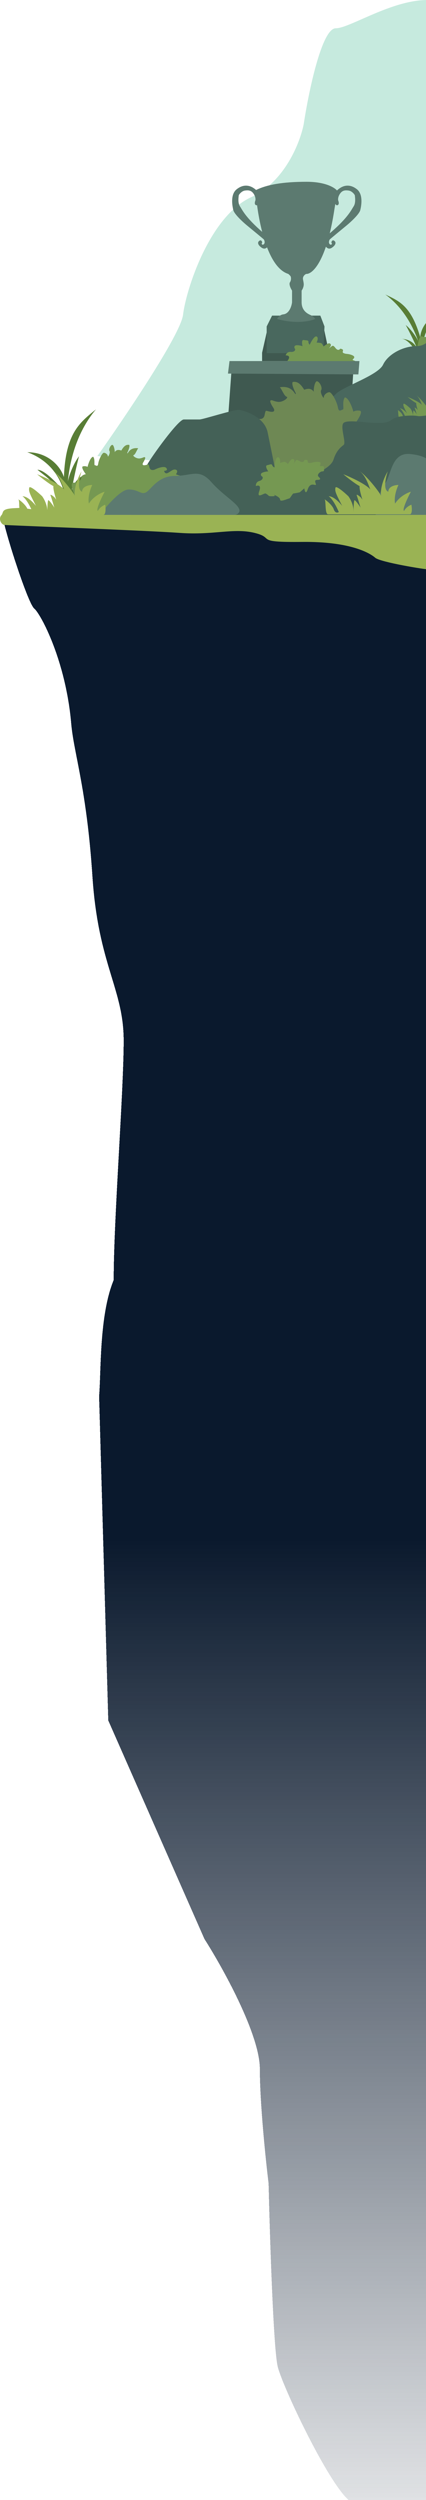 <svg width="512" height="2998" viewBox="0 0 512 2998" fill="none" xmlns="http://www.w3.org/2000/svg">
<g clip-path="url(#clip0_2360_8196)">
<path d="M220.004 377.42C217.204 401.02 150.171 500.253 117.004 546.92L581.504 583.42L605.504 148.92C600.837 110.587 582.104 28.62 544.504 7.42C497.504 -19.08 424.504 33.92 403.504 33.92C386.704 33.92 370.837 110.587 365.004 148.92C360.837 170.42 342.404 218.02 302.004 236.42C251.504 259.42 223.504 347.92 220.004 377.42Z" fill="#C6EADE"/>
<g filter="url(#filter0_d_2360_8196)">
<path d="M41.037 725.667C34.631 720.386 12.844 655.689 5.004 624H549.004V2998H426.391C405.872 2998 340.312 2860.68 333.806 2834.28C328.601 2813.15 324.297 2678.91 322.796 2614.44C319.293 2585.83 312.286 2518.31 312.286 2477.12C312.286 2435.92 267.912 2356.09 245.725 2321.32L130.119 2059.23L119.109 1670.38C121.611 1641.11 119.109 1573.34 136.625 1531.08C136.625 1457.14 148.636 1305.96 148.636 1243.91C148.636 1181.85 118.108 1153.46 111.101 1047.17C104.095 940.885 88.697 899.721 85.578 863.645C79.072 788.384 49.044 732.269 41.037 725.667Z" fill="url(#paint0_linear_2360_8196)" shape-rendering="crispEdges"/>
</g>
<path d="M522.504 610.213C518.504 610.213 509.004 609.426 503.004 606.279C499.004 608.574 498.504 610.213 492.004 610.213C486.804 610.213 480.504 607.59 478.004 606.279C478.504 608.136 478.704 611.852 475.504 611.852C471.504 611.852 455.004 606.279 451.004 606.279C447.004 606.279 456.504 610.869 448.004 610.869C441.204 610.869 438.171 607.809 437.504 606.279C438.004 608.027 437.804 611.393 433.004 610.869C427.004 610.213 429.004 613.492 422.004 611.852C415.004 610.213 411.004 608.901 408.004 608.901C405.004 608.901 405.504 611.524 400.504 610.869C396.504 610.344 391.171 608.246 389.004 607.262C390.171 608.464 391.804 610.869 389.004 610.869C385.504 610.869 376.504 611.524 372.504 610.213C368.504 608.901 365.004 608.574 363.004 610.213C361.004 611.852 340.004 609.229 340.004 607.262C337.504 610.869 336.004 610.869 331.504 610.869C327.004 610.869 316.004 613.164 314.504 610.213C313.004 607.262 307.504 611.852 301.004 611.852C294.504 611.852 283.504 611.524 274.004 610.213C266.404 609.164 247.504 609.776 239.004 610.213L201.504 610.869H182.504C181.004 610.869 173.504 611.524 173.004 610.869C172.504 610.213 168.504 608.901 162.004 609.557C155.504 610.213 155.504 612.836 150.004 611.852C145.604 611.065 139.504 608.464 137.004 607.262C137.837 608.464 139.004 610.869 137.004 610.869C134.504 610.869 123.504 608.246 122.004 608.246C120.504 608.246 121.504 610.213 116.504 610.213C112.504 610.213 105.171 607.59 102.004 606.279C102.837 607.59 103.504 610.213 99.504 610.213C94.504 610.213 86.504 609.885 76.504 607.262C66.504 604.639 73.004 610.869 68.004 610.869C63.969 610.869 38.769 612.363 27.352 608.805C30.521 608.338 24.677 607.737 22.656 606.273C22.377 605.966 22.157 605.64 22.004 605.295C22.004 605.659 22.255 605.983 22.656 606.273C23.604 607.317 25.242 608.147 27.352 608.805C26.051 608.996 23.231 609.165 18.004 609.361C1.004 610 4.504 614.196 2.004 617.5C-2.496 622 1.504 629 5.004 629.5C8.504 630 175.004 636.115 216.004 639.065C257.004 642.016 280.504 632.836 306.004 639.065C331.504 645.295 304.004 650.541 363.004 649.885C422.004 649.229 445.004 663.656 451.004 668.901C457.004 674.147 510.504 683 516.504 683H536.004V610.869L522.504 610.213Z" fill="#9AB354"/>
<path d="M315.004 423L321.004 396.5L389.504 395L395.504 423V433H315.004V423Z" fill="#3F5950"/>
<path d="M320.504 423.5V391.5L327.004 378.5H385.004L390.004 391.5L388.504 423.5H320.504Z" fill="#49685E"/>
<path d="M399.004 297C393.804 300.6 390.504 294.833 389.504 291.5C388.504 290.5 387.704 287.4 392.504 283C418.004 262 422.004 252 425.004 247.5C428.004 243 426.504 235.5 426.504 234.5C426.504 233.5 423.004 229 419.004 228.5C415.004 228 411.504 228 408.504 232.5C406.104 236.1 406.171 239.333 406.504 240.5C407.004 241.666 407.704 244.3 406.504 245.5C404.104 247.9 402.171 243.5 401.504 241L404.004 230C404.171 229.333 405.504 227.4 409.504 225C414.504 222 421.504 221 429.004 227C436.504 233 434.504 246 433.004 252C431.804 256.8 421.838 266 417.004 270C410.504 275.333 397.304 286.2 396.504 287C395.504 288 394.504 291.5 396.504 293C398.104 294.2 398.838 292.833 399.004 292C398.504 291.666 397.804 290.6 399.004 289C400.204 287.4 401.838 288.666 402.504 289.5C403.504 290.5 404.204 293.4 399.004 297Z" fill="#5C7A70"/>
<path d="M314.422 297C319.622 300.6 322.922 294.833 323.922 291.5C324.922 290.5 325.722 287.4 320.922 283C295.422 262 291.422 252 288.422 247.5C285.422 243 286.922 235.5 286.922 234.5C286.922 233.5 290.422 229 294.422 228.5C298.422 228 301.922 228 304.922 232.5C307.322 236.1 307.255 239.333 306.922 240.5C306.422 241.666 305.722 244.3 306.922 245.5C309.322 247.9 311.255 243.5 311.922 241L309.422 230C309.255 229.333 307.922 227.4 303.922 225C298.922 222 291.922 221 284.422 227C276.922 233 278.922 246 280.422 252C281.622 256.8 291.589 266 296.422 270C302.922 275.333 316.122 286.2 316.922 287C317.922 288 318.922 291.5 316.922 293C315.322 294.2 314.589 292.833 314.422 292C314.922 291.666 315.622 290.6 314.422 289C313.222 287.4 311.589 288.666 310.922 289.5C309.922 290.5 309.222 293.4 314.422 297Z" fill="#5C7A70"/>
<path d="M379.004 382.5C362.604 388.9 341.504 385.167 333.004 382.5C333.837 380.833 336.504 377.4 340.504 377C347.704 376.2 350.504 367 351.004 362.5V348.5C349.504 346.167 346.904 340.9 348.504 338.5C350.104 336.1 349.837 333.167 349.504 332C349.504 331.667 348.904 330.5 346.504 328.5C314.004 318.5 306.504 230.5 307.504 228C320.504 221.5 339.504 218 368.504 218C391.704 218 402.837 225.333 405.504 229C405.337 230.333 404.404 236.5 402.004 250.5C392.404 314.1 375.337 329 368.004 328.5C367.171 328.833 365.304 330 364.504 332C363.504 334.5 364.504 335.5 365.004 340C365.404 343.6 363.504 347.167 362.504 348.5V362.5C362.504 370 366.504 374.5 371.504 377C376.504 379.5 375.504 378.5 379.004 382.5Z" fill="#5C7A70"/>
<path d="M344.938 433.365C338.362 440.983 348.377 437.6 350.901 438.577C354.97 443.056 351.571 442.466 357.249 444.664C361.792 446.423 360.472 444.46 359.244 443.259C361.442 445.077 365.593 449.346 364.615 451.872C363.393 455.029 373.937 454.028 375.199 454.517C376.461 455.005 381.184 450.3 382.446 450.788C383.455 451.179 387.819 451.9 389.874 452.212L396.633 449.746C395.913 452.856 395.564 457.754 399.929 452.474C405.386 445.875 408.824 450.11 410.717 450.843C412.61 451.575 409.762 443.939 414.81 445.893C419.857 447.847 418.697 445.22 417.538 442.594C416.378 439.967 421.63 437.644 424.154 438.621C426.677 439.598 426.535 438.09 427.758 434.934C428.98 431.777 422.079 432.735 424.319 430.699C426.558 428.662 426.416 427.154 422.631 425.689C418.846 424.224 415.833 424.509 414.571 424.021C413.309 423.532 411.172 423.431 412.15 420.906C412.932 418.885 410.278 418.245 408.853 418.177C408.154 419.359 406.068 420.874 403.317 417.486C399.879 413.251 400.265 414.127 395.155 417.957C398.759 414.27 397.986 412.519 396.093 411.786C394.579 411.2 390.631 414.027 388.846 415.514C388.331 414.347 387.048 411.914 386.039 411.523C385.029 411.133 381.927 410.9 380.503 410.832C381.528 408.809 382.947 404.519 380.423 403.542C377.9 402.565 373.915 409.734 372.238 413.441C371.689 412.986 370.61 411.65 370.692 409.939C370.795 407.8 368.413 408.331 365.014 407.741C362.295 407.269 362.93 412.5 363.587 415.174C362.536 414.767 359.704 413.962 356.789 413.995C353.146 414.036 353.43 417.05 354.448 418.17C355.465 419.29 354.243 422.447 349.338 422C345.414 421.643 343.713 424.662 343.353 426.217C346.073 426.06 350.199 427.27 344.938 433.365Z" fill="#759852"/>
<path d="M278.004 447.5L274.004 503H421.004L424.504 447.5H278.004Z" fill="#3F5950"/>
<path d="M275.836 433L274.004 448L430.713 449L432.004 433H275.836Z" fill="#5C7A70"/>
<path d="M501.166 417.721C497.917 410.819 491.276 406.812 482.935 406.311C492.172 407.293 499.67 421.606 504.892 428.617L511.665 426.937C511.264 426.009 510.608 423.499 511.194 420.887C514.854 404.562 520.544 400.582 526.243 392.488C519.953 394.048 511.095 410.12 508.179 417.01C508.718 390.153 527.724 377.731 531.234 375.319C513.334 379.758 505.687 394.502 505.062 404.421C494.139 366.531 479.402 360.936 463.098 353.16C486.274 370.024 497.467 394.485 502.635 409.135C499.385 402.232 492.633 393.628 487.563 389.746C488.287 390.595 499.244 412.031 501.166 417.721Z" fill="#587D35"/>
<path d="M501.667 417.305C502.126 412.117 503.889 402.085 507.273 403.457C511.503 405.172 517.052 403.629 518.701 399.556C520.02 396.298 523.792 396.247 525.513 396.628C524.928 392.282 524.427 383.671 527.108 383.999C529.789 384.328 531.228 385.986 531.613 386.774C534.287 382.485 540.426 374.038 543.591 374.562C544.359 379.615 539.249 387.025 540.458 387.515C541.666 388.005 542.16 391.998 545.073 386.541C547.985 381.084 555.568 372.78 557.38 373.515C559.193 374.249 560.621 377.673 559.632 380.117C558.643 382.561 564.632 376.454 564.413 373.521C564.193 370.587 569.248 365.05 571.061 365.785C572.834 366.504 570.245 376.337 569.256 377.303C572.353 374.83 574.486 374.773 577.432 377.851C582.158 373.129 585.894 370.85 589.19 373.135C589.365 375.482 585.197 380.682 583.09 382.989C582.669 383.451 581.947 384.422 582.431 384.618C583.035 384.863 588.475 376.638 596.88 381.942C593.748 384.465 590.231 389.677 588.089 389.757C585.946 389.836 588.802 396.684 592.758 397.339C596.713 397.994 597.977 396.61 598.856 397.915C599.559 398.958 595.962 402.747 594.075 404.511C592.61 405.813 590.592 408.599 594.239 409.319C598.799 410.219 599.184 407.53 597.755 414.537C596.611 420.142 601.05 420.298 603.413 419.675C607.204 419 614.939 418.659 615.554 422.701C616.168 426.743 613.099 426.447 611.488 425.794C611.03 427.505 610.85 430.846 613.795 430.522C617.476 430.118 622.475 426.455 624.837 429.31C626.727 431.593 619.689 439.533 618.022 440.754C618.901 442.058 613.202 448.511 613.795 451.587C615.148 458.611 610.769 460.588 600.11 469.542L522.099 460.673C518.363 459.475 510.112 456.572 506.992 454.548C503.871 452.525 494.778 443.592 490.622 439.378C494.029 434.437 501.007 423.106 501.667 417.305Z" fill="#759852"/>
<path d="M599.756 437.369C607.874 446.035 606.296 464.45 604.492 472.575C606.07 483.182 608.28 502.771 604.492 496.271C599.756 488.147 542.928 510.489 484.07 534.185C425.213 557.881 391.386 533.508 381.915 510.489C372.444 487.47 395.445 481.376 403.564 472.575C411.682 463.773 454.303 450.233 460.392 437.369C466.48 424.505 484.747 415.027 500.983 415.027C517.22 415.027 517.22 397.424 542.928 397.424C568.636 397.424 589.608 426.536 599.756 437.369Z" fill="#49685E"/>
<path d="M524.662 479.345C513.837 481.512 499.405 497.851 493.542 505.75L528.044 547.049L605.168 577.515C620.052 573.679 649.819 563.298 649.819 552.465C649.819 541.633 638.092 521.773 632.229 513.197C627.944 505.75 618.834 487.605 616.669 474.606C613.963 458.357 602.462 453.618 588.932 460.388C575.401 467.159 538.192 476.637 524.662 479.345Z" fill="#5C7A70"/>
<path d="M480.26 501.01C478.115 501.01 478.973 492.71 478.115 491.866C477.042 490.811 482.764 494.679 483.836 497.845C484.695 500.377 486.34 500.072 487.055 499.603C485.982 497.024 483.193 491.444 480.618 489.755C483.836 489.755 487.412 493.624 489.2 495.735C484.909 487.645 484.552 486.59 484.909 484.48C485.195 482.792 490.512 487.294 493.134 489.755C494.207 491.162 496.352 494.89 496.352 498.548C496.352 503.12 496.352 492.218 497.068 492.218C497.701 492.218 500.302 495.809 500.885 496.871C500.477 495.655 499.103 490.892 498.498 489.404C497.926 487.997 499.928 489.521 501.001 490.459L502.074 491.866C501.359 489.756 500 485.113 500.286 483.425C497.425 482.018 492.18 477.915 489.916 476.039C494.445 477.798 504.22 482.159 507.08 485.535C505.65 482.018 503.862 476.391 499.928 473.929C504.577 476.742 512.444 486.59 513.875 489.404C513.303 483.495 516.497 476.86 518.166 474.28C516.855 478.032 515.091 485.816 518.524 486.942C518.524 483.565 522.815 482.721 524.96 482.721C523.888 484.832 521.957 490.107 522.815 494.328C525.676 489.826 530.682 487.528 532.828 486.942C530.801 490.693 527.106 498.337 528.536 498.9C529.681 496.649 532.112 495.383 533.185 495.031C533.543 497.024 533.829 501.01 532.112 501.01H480.26Z" fill="#759852"/>
<path d="M450.293 536.555C452.392 530.999 455.231 519.927 449.796 520.092C443.002 520.297 436.091 516.629 435.944 511.787C435.827 507.914 430.602 506.456 428.004 506.212C431.113 501.918 436.353 493.165 432.448 492.508C428.542 491.85 425.663 493.036 424.712 493.711C423.252 488.263 419.162 477.207 414.48 476.574C410.743 481.533 413.948 491.129 412.007 491.188C410.065 491.246 407.271 495.208 406.095 488.459C404.92 481.709 398.745 470.265 395.833 470.353C392.922 470.441 389.127 473.463 389.215 476.369C389.302 479.274 384.186 470.705 386.04 467.741C387.893 464.777 383.777 457.148 380.865 457.236C378.017 457.322 376.434 468.493 377.3 469.865C374.293 466.145 371.353 465.291 365.628 467.389C361.541 460.728 357.541 456.972 351.747 458.116C350.264 460.487 353.324 467.438 355.039 470.617C355.382 471.253 355.874 472.531 355.097 472.554C354.127 472.583 350.893 462.019 336.393 464.396C339.422 468.182 341.568 474.902 344.509 475.782C347.45 476.663 339.86 482.708 334.008 481.916C328.155 481.123 327.126 479.216 325.214 480.243C323.684 481.065 326.693 486.337 328.389 488.87C329.741 490.768 331.082 494.411 325.623 493.801C318.8 493.038 319.682 490.103 317.975 497.909C316.61 504.154 310.347 502.663 307.386 501.137C302.465 499.024 291.875 495.791 288.887 499.758C285.898 503.726 290.327 504.561 292.915 504.483C292.65 506.429 291.138 509.964 287.209 508.532C282.297 506.742 277.269 501.079 272.474 503.163C268.638 504.829 271.032 509.022 272.708 510.91C270.796 511.937 265.808 514.026 261.149 514.167C256.49 514.308 275.556 540.871 285.672 554.135L398.963 573.971C404.796 574.117 417.816 574.176 423.228 573.237C428.64 572.298 446.014 566.409 454.024 563.582C451.888 557.184 448.151 542.823 450.293 536.555Z" fill="#6E8854"/>
<path d="M176.928 557.205C173.14 564.246 161.368 587.22 155.956 597.827L157.309 617.461H277.731H455.657L614.64 591.056C616.895 588.574 620.729 580.495 618.022 568.037C614.64 552.465 556.459 515.905 549.694 503.042C542.928 490.178 508.425 500.333 502.337 498.979C496.248 497.625 477.305 498.302 471.217 503.042C465.128 507.781 459.716 507.104 450.244 507.104C440.773 507.104 417.771 503.042 413.035 507.104C408.3 511.166 416.418 530.8 413.035 533.508C409.653 536.216 404.241 540.279 400.858 551.111C397.475 561.944 375.15 570.068 371.091 571.422C367.844 572.506 342.677 565.555 330.499 561.944C328.921 554.045 324.952 534.321 321.705 518.613C317.645 498.979 292.614 492.209 287.202 491.532C281.79 490.855 243.904 503.042 239.845 503.042H220.902C214.137 503.042 181.664 548.403 176.928 557.205Z" fill="#446157"/>
<path d="M86.274 588.348C88.303 578.192 95.745 570.745 106.569 567.36C94.721 571.671 89.513 592.977 84.921 603.92H75.449C75.675 602.565 75.72 599.045 74.096 595.795C63.948 575.484 55.153 572.099 45.006 563.297C53.8 563.297 70.713 581.577 76.802 589.702C67.331 554.496 38.24 544.34 32.828 542.309C57.859 542.309 72.743 559.235 76.802 572.099C78.832 518.613 96.421 506.426 115.364 490.854C90.333 520.644 83.567 556.527 81.538 577.515C83.567 567.36 89.656 553.819 95.068 547.048C94.392 548.403 86.95 580.223 86.274 588.348Z" fill="#587D35"/>
<path d="M88.304 590.379C86.725 586.543 84.515 578.869 88.304 578.869C93.039 578.869 97.775 576.161 97.775 572.776C97.775 570.068 101.383 568.94 103.187 568.714C100.932 565.78 97.099 559.777 99.805 559.235C102.511 558.694 104.54 559.461 105.217 559.912C106.119 556.076 108.735 548.268 111.982 547.726C114.688 551.111 112.659 557.882 114.012 557.882C115.365 557.882 117.394 560.59 118.071 555.85C118.747 551.111 122.807 542.987 124.836 542.987C126.866 542.987 129.572 545.018 129.572 547.049C129.572 549.08 132.954 542.987 131.601 540.956C130.248 538.925 132.954 533.508 134.984 533.508C136.969 533.508 138.307 541.278 137.732 542.254C139.748 539.592 141.777 538.934 145.808 540.279C148.514 535.539 151.221 532.831 155.28 533.508C156.362 535.133 154.378 540.053 153.25 542.31C153.025 542.761 152.709 543.664 153.25 543.664C153.927 543.664 155.956 536.216 166.104 537.57C164.075 540.279 162.721 545.018 160.692 545.695C158.662 546.372 164.075 550.434 168.134 549.757C172.193 549.08 172.869 547.726 174.222 548.403C175.305 548.945 173.32 552.691 172.193 554.496C171.291 555.85 170.434 558.423 174.222 557.881C178.958 557.204 178.282 555.173 179.635 560.59C180.717 564.923 185.047 563.749 187.076 562.621C190.459 561.041 197.765 558.558 199.93 561.267C202.095 563.975 199.028 564.652 197.224 564.652C197.45 566.006 198.577 568.443 201.283 567.36C204.666 566.006 208.049 561.944 211.431 563.298C214.137 564.381 212.559 567.36 211.431 568.714C212.784 569.391 216.302 570.745 219.55 570.745C222.797 570.745 210.078 589.702 203.313 599.181L124.836 615.429C120.777 615.655 111.712 615.971 107.923 615.429C104.134 614.888 91.912 611.142 86.274 609.336C87.627 604.823 89.927 594.712 88.304 590.379Z" fill="#759852"/>
<path d="M154.602 586.994C144.86 586.994 127.316 607.756 120.1 617.46H126.188H282.466C283.819 617.46 287.201 616.106 287.878 612.721C287.878 604.597 268.935 595.118 254.052 578.192C239.168 561.267 230.373 570.745 210.077 570.745C189.782 570.745 181.663 586.994 175.575 590.379C169.486 593.764 166.78 586.994 154.602 586.994Z" fill="#5C7A70"/>
<path d="M462.422 580.405C455.927 588.529 452.274 608.885 451.597 617.461H618.699C624.111 617.461 618.699 603.288 618.699 600.039C618.699 595.976 600.433 589.883 600.433 584.467C600.433 579.05 578.107 567.541 571.342 567.541C564.577 567.541 525.338 558.739 519.926 556.708C514.514 554.677 517.22 547.23 493.542 544.522C469.863 541.814 470.54 570.249 462.422 580.405Z" fill="#5C7A70"/>
<path d="M26.063 617.46C22.004 617.46 23.88 600.805 22.256 599.18C20.227 597.149 31.051 604.596 33.081 610.69C34.704 615.564 37.816 614.978 39.169 614.075C37.14 609.11 31.863 598.368 26.992 595.118C33.081 595.118 39.846 602.565 43.228 606.627C35.11 591.056 34.434 589.025 35.11 584.962C35.651 581.713 45.709 590.379 50.67 595.118C52.7 597.826 56.759 605.003 56.759 612.044C56.759 620.845 56.759 599.857 58.112 599.857C59.311 599.857 64.231 606.771 65.334 608.815C64.562 606.474 61.963 597.306 60.818 594.441C59.736 591.733 63.524 594.667 65.554 596.472L67.583 599.18C66.23 595.118 63.659 586.181 64.201 582.931C58.788 580.223 48.866 572.324 44.581 568.714C53.151 572.099 71.642 580.494 77.055 586.994C74.349 580.223 70.966 569.391 63.524 564.651C72.319 570.068 87.203 589.025 89.909 594.441C88.826 583.067 94.87 570.293 98.027 565.328C95.546 572.55 92.209 587.535 98.703 589.702C98.703 583.202 106.822 581.577 110.881 581.577C108.851 585.639 105.198 595.795 106.822 603.919C112.234 595.253 121.705 590.83 125.764 589.702C121.931 596.923 114.94 611.638 117.646 612.721C119.811 608.388 124.411 605.951 126.441 605.274C127.117 609.11 127.406 617.46 124.159 617.46L117.805 617.46C96.508 617.46 29.536 617.46 26.063 617.46Z" fill="#9AB354"/>
<path d="M394.345 616.783C390.285 616.783 391.909 600.805 390.285 599.18C388.256 597.149 399.08 604.596 401.11 610.69C402.733 615.564 405.845 614.978 407.199 614.075C405.169 609.11 399.892 598.368 395.021 595.118C401.11 595.118 407.875 602.565 411.258 606.627C403.139 591.056 402.463 589.025 403.139 584.962C403.681 581.713 413.738 590.379 418.699 595.118C420.729 597.826 424.788 605.003 424.788 612.044C424.788 620.845 424.788 599.857 426.141 599.857C427.34 599.857 432.26 606.771 433.363 608.815C432.591 606.474 429.992 597.306 428.847 594.441C427.765 591.733 431.553 594.667 433.583 596.472L435.613 599.18C434.26 595.118 431.689 586.181 432.23 582.931C426.818 580.223 416.895 572.324 412.611 568.714C421.18 572.099 439.672 580.494 445.084 586.994C442.378 580.223 438.995 569.391 431.553 564.651C440.348 570.068 455.232 589.025 457.938 594.441C456.855 583.067 462.899 570.293 466.056 565.328C463.576 572.55 460.238 587.535 466.733 589.702C466.733 583.202 474.851 581.577 478.91 581.577C476.881 585.639 473.227 595.795 474.851 603.919C480.263 595.253 489.735 590.83 493.794 589.702C489.96 596.923 482.969 611.638 485.675 612.721C487.84 608.388 492.441 605.951 494.47 605.274C495.147 609.11 495.688 616.783 492.441 616.783L486.086 616.783C464.789 616.783 397.818 616.783 394.345 616.783Z" fill="#9AB354"/>
<path d="M311.602 589.025C308.219 598.503 316.338 591.733 319.044 591.733C324.456 594.441 321.073 595.118 327.162 595.118C332.033 595.118 330.094 593.764 328.515 593.087C331.221 593.989 336.633 596.472 336.633 599.18C336.633 602.565 346.105 597.826 347.458 597.826C348.811 597.826 351.517 591.733 352.87 591.733C353.952 591.733 358.282 590.83 360.312 590.379L365.724 585.639C366.175 588.799 367.618 593.493 369.783 586.993C372.489 578.869 377.225 581.577 379.254 581.577C381.284 581.577 375.872 575.484 381.284 575.484C386.696 575.484 384.667 573.453 382.637 571.422C380.608 569.391 384.667 565.329 387.373 565.329C390.079 565.329 389.402 563.974 389.402 560.589C389.402 557.204 383.314 560.589 384.667 557.881C386.02 555.173 385.343 553.819 381.284 553.819C377.225 553.819 374.519 555.173 373.166 555.173C371.813 555.173 369.783 555.85 369.783 553.142C369.783 550.975 367.077 551.336 365.724 551.788C365.498 553.142 364.1 555.308 360.312 553.142C355.576 550.433 356.253 551.11 352.87 556.527C354.9 551.788 353.547 550.433 351.517 550.433C349.893 550.433 347.232 554.496 346.105 556.527C345.203 555.624 343.128 553.819 342.046 553.819C340.963 553.819 337.986 554.721 336.633 555.173C336.859 552.916 336.633 548.402 333.927 548.402C331.221 548.402 330.094 556.527 329.868 560.589C329.192 560.363 327.703 559.506 327.162 557.881C326.486 555.85 324.456 557.204 321.073 557.881C318.367 558.423 320.848 563.072 322.426 565.329C321.299 565.329 318.367 565.599 315.661 566.683C312.279 568.037 313.632 570.745 314.985 571.422C316.338 572.099 316.338 575.484 311.602 576.838C307.813 577.921 307.317 581.352 307.543 582.931C310.023 581.803 314.308 581.442 311.602 589.025Z" fill="#759852"/>
</g>
<defs>
<filter id="filter0_d_2360_8196" x="1.004" y="624" width="552" height="2382" filterUnits="userSpaceOnUse" color-interpolation-filters="sRGB">
<feFlood flood-opacity="0" result="BackgroundImageFix"/>
<feColorMatrix in="SourceAlpha" type="matrix" values="0 0 0 0 0 0 0 0 0 0 0 0 0 0 0 0 0 0 127 0" result="hardAlpha"/>
<feOffset dy="4"/>
<feGaussianBlur stdDeviation="2"/>
<feComposite in2="hardAlpha" operator="out"/>
<feColorMatrix type="matrix" values="0 0 0 0 0 0 0 0 0 0 0 0 0 0 0 0 0 0 0.25 0"/>
<feBlend mode="normal" in2="BackgroundImageFix" result="effect1_dropShadow_2360_8196"/>
<feBlend mode="normal" in="SourceGraphic" in2="effect1_dropShadow_2360_8196" result="shape"/>
</filter>
<linearGradient id="paint0_linear_2360_8196" x1="277.004" y1="624" x2="277.004" y2="3164.5" gradientUnits="userSpaceOnUse">
<stop stop-color="#0A192D"/>
<stop offset="0.479" stop-color="#0A192D"/>
<stop offset="1" stop-color="#0A192D" stop-opacity="0"/>
</linearGradient>
<clipPath id="clip0_2360_8196">
<rect width="512" height="2998" fill="white"/>
</clipPath>
</defs>
</svg>
